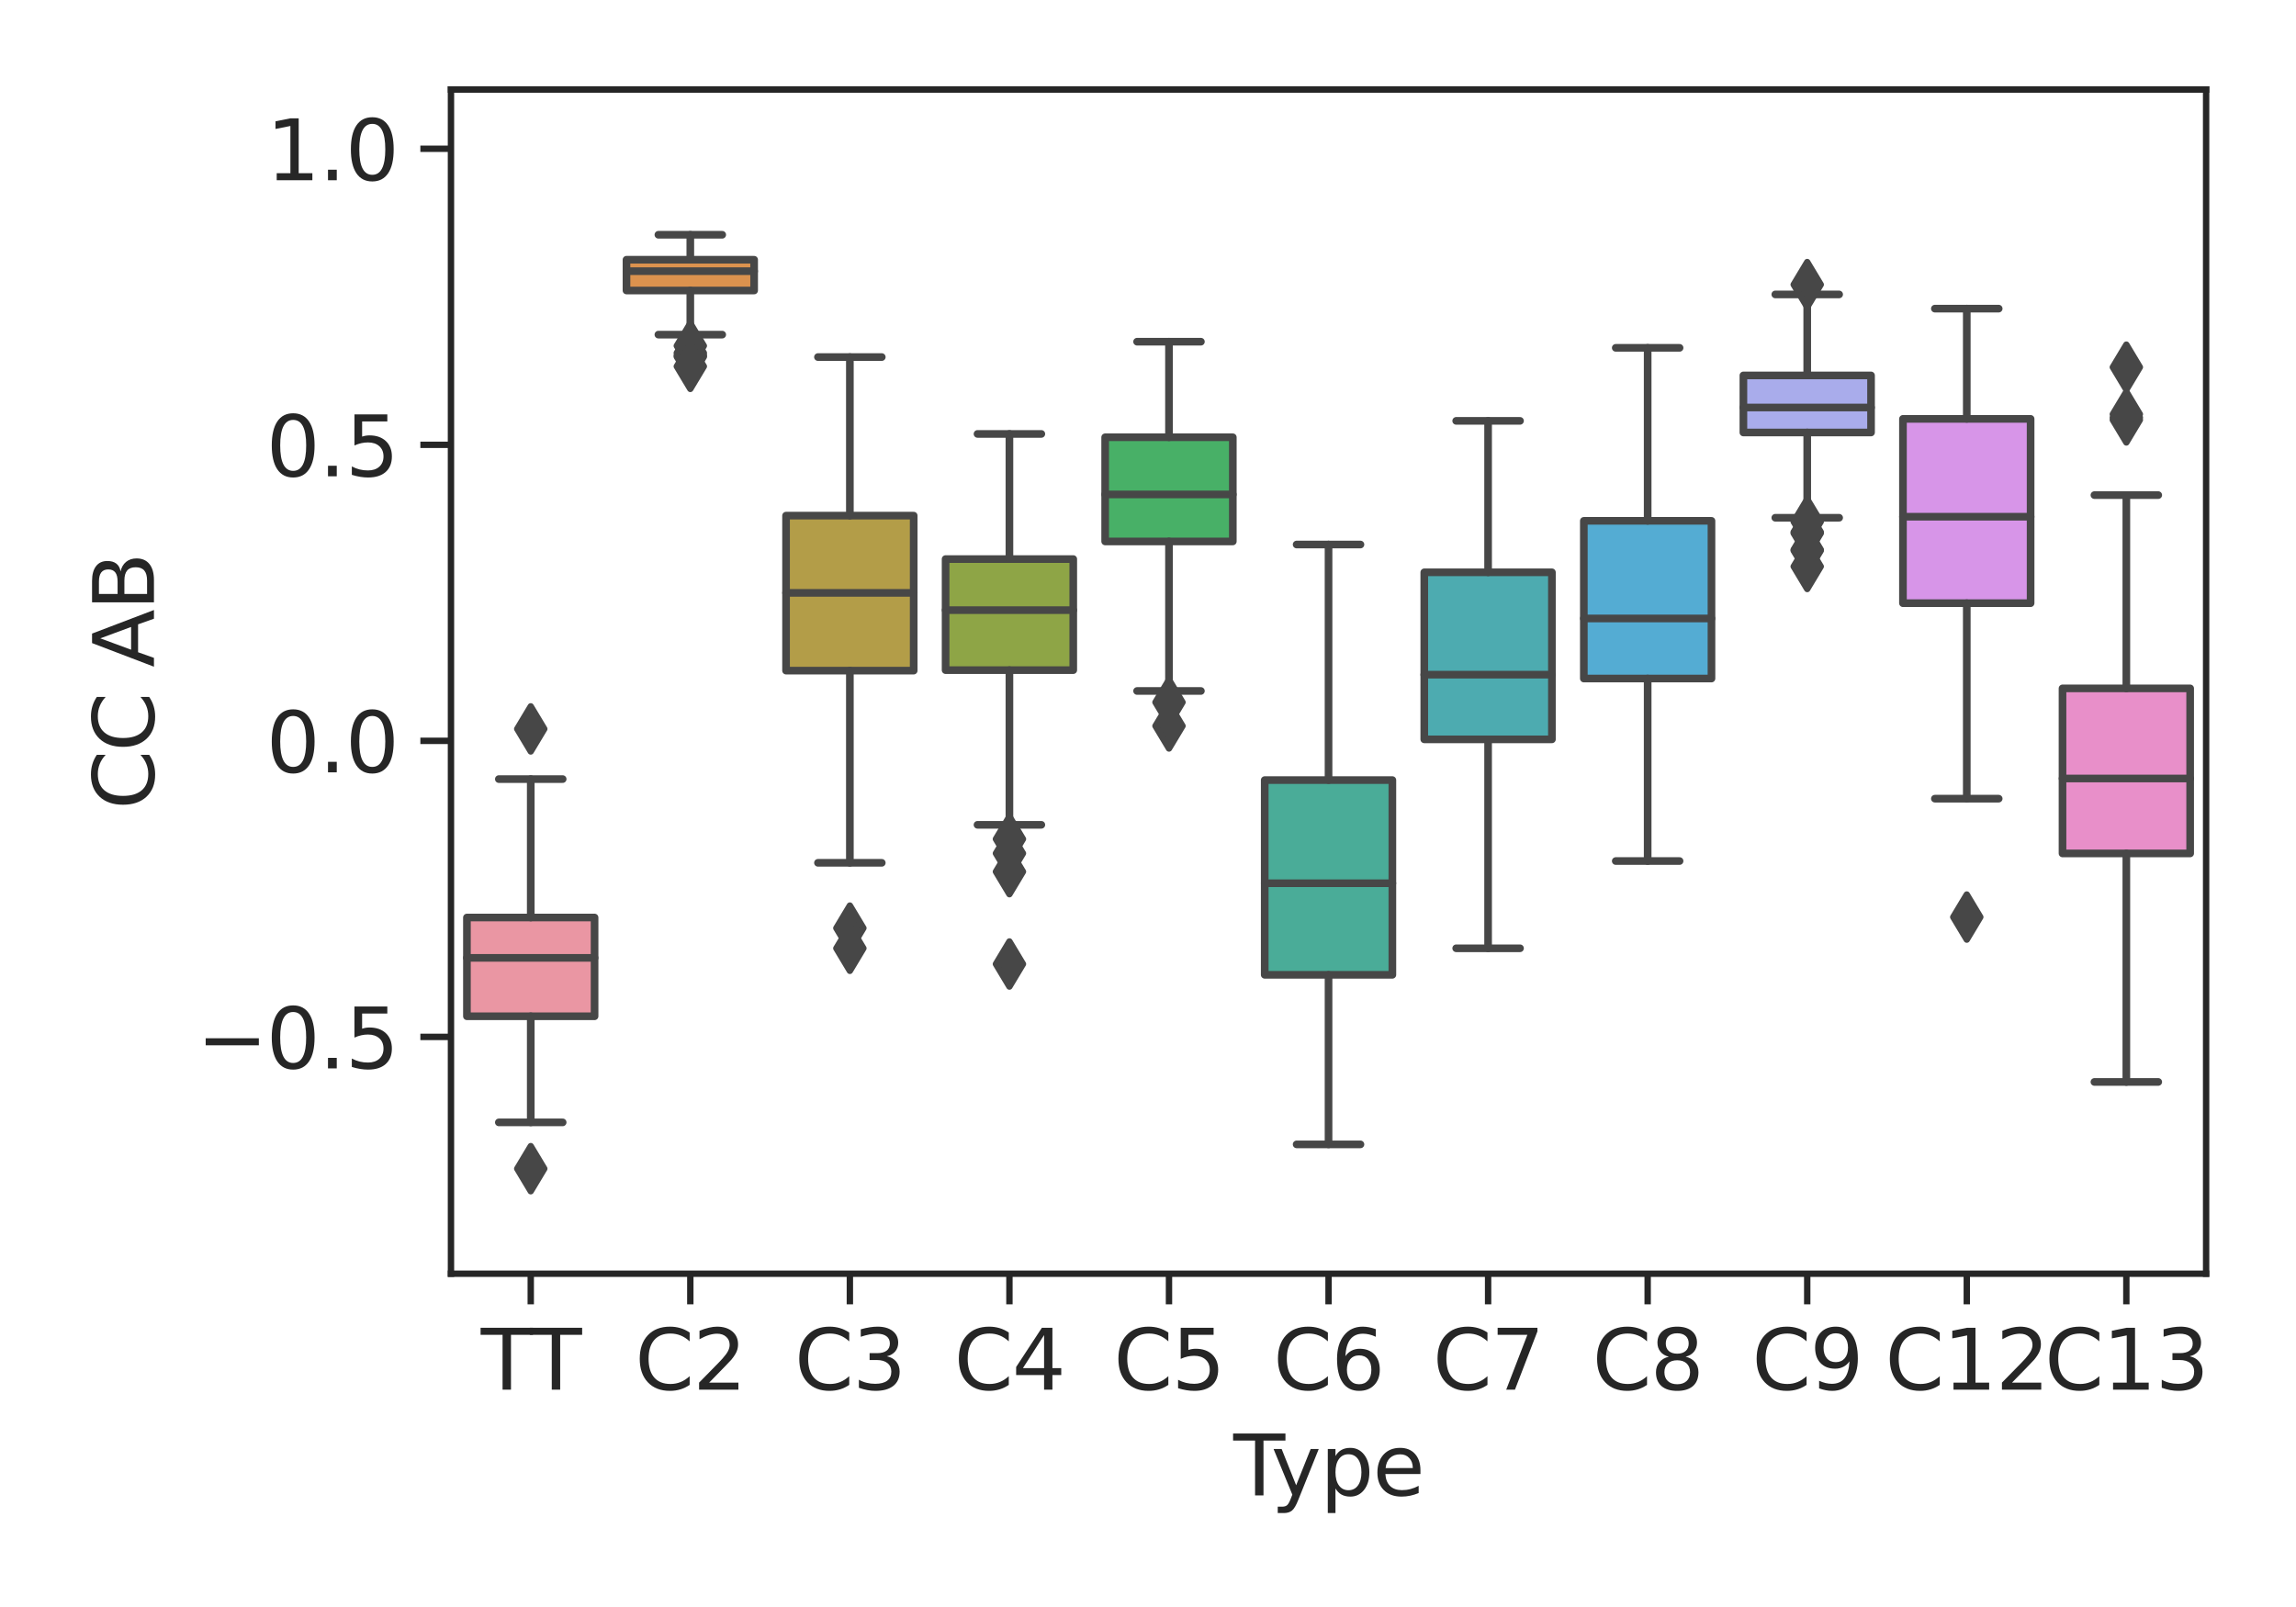<?xml version="1.0" encoding="utf-8" standalone="no"?>
<!DOCTYPE svg PUBLIC "-//W3C//DTD SVG 1.1//EN"
  "http://www.w3.org/Graphics/SVG/1.1/DTD/svg11.dtd">
<svg height="252pt" version="1.1" viewBox="0 0 360 252" width="360pt" xmlns="http://www.w3.org/2000/svg" xmlns:xlink="http://www.w3.org/1999/xlink">
 <defs>
  <style type="text/css">*{stroke-linecap:butt;stroke-linejoin:round;}</style>
 </defs>
 <g id="figure_1">
  <g id="patch_1">
   <path d="M 0 252 
L 360 252 
L 360 0 
L 0 0 
z
" style="fill:#ffffff;"/>
  </g>
  <g id="axes_1">
   <g id="patch_2">
    <path d="M 70.71 199.74 
L 345.907 199.74 
L 345.907 14.04 
L 70.71 14.04 
z
" style="fill:#ffffff;"/>
   </g>
   <g id="matplotlib.axis_1">
    <g id="xtick_1">
     <g id="line2d_1">
      <defs>
       <path d="M 0 0 
L 0 4.8 
" id="m3b6bab815a" style="stroke:#262626;"/>
      </defs>
      <g>
       <use style="fill:#262626;stroke:#262626;" x="83.219" xlink:href="#m3b6bab815a" y="199.74"/>
      </g>
     </g>
     <g id="text_1">
      <!-- TT -->
      <g style="fill:#262626;" transform="translate(75.393 217.918)scale(0.13 -0.13)">
       <defs>
        <path d="M -19 4666 
L 3928 4666 
L 3928 4134 
L 2272 4134 
L 2272 0 
L 1638 0 
L 1638 4134 
L -19 4134 
L -19 4666 
z
" id="DejaVuSans-54" transform="scale(0.016)"/>
       </defs>
       <use xlink:href="#DejaVuSans-54"/>
       <use x="59.334" xlink:href="#DejaVuSans-54"/>
      </g>
     </g>
    </g>
    <g id="xtick_2">
     <g id="line2d_2">
      <g>
       <use style="fill:#262626;stroke:#262626;" x="108.237" xlink:href="#m3b6bab815a" y="199.74"/>
      </g>
     </g>
     <g id="text_2">
      <!-- C2 -->
      <g style="fill:#262626;" transform="translate(99.562 217.918)scale(0.13 -0.13)">
       <defs>
        <path d="M 4122 4306 
L 4122 3641 
Q 3803 3938 3442 4084 
Q 3081 4231 2675 4231 
Q 1875 4231 1450 3742 
Q 1025 3253 1025 2328 
Q 1025 1406 1450 917 
Q 1875 428 2675 428 
Q 3081 428 3442 575 
Q 3803 722 4122 1019 
L 4122 359 
Q 3791 134 3420 21 
Q 3050 -91 2638 -91 
Q 1578 -91 968 557 
Q 359 1206 359 2328 
Q 359 3453 968 4101 
Q 1578 4750 2638 4750 
Q 3056 4750 3426 4639 
Q 3797 4528 4122 4306 
z
" id="DejaVuSans-43" transform="scale(0.016)"/>
        <path d="M 1228 531 
L 3431 531 
L 3431 0 
L 469 0 
L 469 531 
Q 828 903 1448 1529 
Q 2069 2156 2228 2338 
Q 2531 2678 2651 2914 
Q 2772 3150 2772 3378 
Q 2772 3750 2511 3984 
Q 2250 4219 1831 4219 
Q 1534 4219 1204 4116 
Q 875 4013 500 3803 
L 500 4441 
Q 881 4594 1212 4672 
Q 1544 4750 1819 4750 
Q 2544 4750 2975 4387 
Q 3406 4025 3406 3419 
Q 3406 3131 3298 2873 
Q 3191 2616 2906 2266 
Q 2828 2175 2409 1742 
Q 1991 1309 1228 531 
z
" id="DejaVuSans-32" transform="scale(0.016)"/>
       </defs>
       <use xlink:href="#DejaVuSans-43"/>
       <use x="69.824" xlink:href="#DejaVuSans-32"/>
      </g>
     </g>
    </g>
    <g id="xtick_3">
     <g id="line2d_3">
      <g>
       <use style="fill:#262626;stroke:#262626;" x="133.255" xlink:href="#m3b6bab815a" y="199.74"/>
      </g>
     </g>
     <g id="text_3">
      <!-- C3 -->
      <g style="fill:#262626;" transform="translate(124.58 217.918)scale(0.13 -0.13)">
       <defs>
        <path d="M 2597 2516 
Q 3050 2419 3304 2112 
Q 3559 1806 3559 1356 
Q 3559 666 3084 287 
Q 2609 -91 1734 -91 
Q 1441 -91 1130 -33 
Q 819 25 488 141 
L 488 750 
Q 750 597 1062 519 
Q 1375 441 1716 441 
Q 2309 441 2620 675 
Q 2931 909 2931 1356 
Q 2931 1769 2642 2001 
Q 2353 2234 1838 2234 
L 1294 2234 
L 1294 2753 
L 1863 2753 
Q 2328 2753 2575 2939 
Q 2822 3125 2822 3475 
Q 2822 3834 2567 4026 
Q 2313 4219 1838 4219 
Q 1578 4219 1281 4162 
Q 984 4106 628 3988 
L 628 4550 
Q 988 4650 1302 4700 
Q 1616 4750 1894 4750 
Q 2613 4750 3031 4423 
Q 3450 4097 3450 3541 
Q 3450 3153 3228 2886 
Q 3006 2619 2597 2516 
z
" id="DejaVuSans-33" transform="scale(0.016)"/>
       </defs>
       <use xlink:href="#DejaVuSans-43"/>
       <use x="69.824" xlink:href="#DejaVuSans-33"/>
      </g>
     </g>
    </g>
    <g id="xtick_4">
     <g id="line2d_4">
      <g>
       <use style="fill:#262626;stroke:#262626;" x="158.273" xlink:href="#m3b6bab815a" y="199.74"/>
      </g>
     </g>
     <g id="text_4">
      <!-- C4 -->
      <g style="fill:#262626;" transform="translate(149.598 217.918)scale(0.13 -0.13)">
       <defs>
        <path d="M 2419 4116 
L 825 1625 
L 2419 1625 
L 2419 4116 
z
M 2253 4666 
L 3047 4666 
L 3047 1625 
L 3713 1625 
L 3713 1100 
L 3047 1100 
L 3047 0 
L 2419 0 
L 2419 1100 
L 313 1100 
L 313 1709 
L 2253 4666 
z
" id="DejaVuSans-34" transform="scale(0.016)"/>
       </defs>
       <use xlink:href="#DejaVuSans-43"/>
       <use x="69.824" xlink:href="#DejaVuSans-34"/>
      </g>
     </g>
    </g>
    <g id="xtick_5">
     <g id="line2d_5">
      <g>
       <use style="fill:#262626;stroke:#262626;" x="183.291" xlink:href="#m3b6bab815a" y="199.74"/>
      </g>
     </g>
     <g id="text_5">
      <!-- C5 -->
      <g style="fill:#262626;" transform="translate(174.616 217.918)scale(0.13 -0.13)">
       <defs>
        <path d="M 691 4666 
L 3169 4666 
L 3169 4134 
L 1269 4134 
L 1269 2991 
Q 1406 3038 1543 3061 
Q 1681 3084 1819 3084 
Q 2600 3084 3056 2656 
Q 3513 2228 3513 1497 
Q 3513 744 3044 326 
Q 2575 -91 1722 -91 
Q 1428 -91 1123 -41 
Q 819 9 494 109 
L 494 744 
Q 775 591 1075 516 
Q 1375 441 1709 441 
Q 2250 441 2565 725 
Q 2881 1009 2881 1497 
Q 2881 1984 2565 2268 
Q 2250 2553 1709 2553 
Q 1456 2553 1204 2497 
Q 953 2441 691 2322 
L 691 4666 
z
" id="DejaVuSans-35" transform="scale(0.016)"/>
       </defs>
       <use xlink:href="#DejaVuSans-43"/>
       <use x="69.824" xlink:href="#DejaVuSans-35"/>
      </g>
     </g>
    </g>
    <g id="xtick_6">
     <g id="line2d_6">
      <g>
       <use style="fill:#262626;stroke:#262626;" x="208.308" xlink:href="#m3b6bab815a" y="199.74"/>
      </g>
     </g>
     <g id="text_6">
      <!-- C6 -->
      <g style="fill:#262626;" transform="translate(199.634 217.918)scale(0.13 -0.13)">
       <defs>
        <path d="M 2113 2584 
Q 1688 2584 1439 2293 
Q 1191 2003 1191 1497 
Q 1191 994 1439 701 
Q 1688 409 2113 409 
Q 2538 409 2786 701 
Q 3034 994 3034 1497 
Q 3034 2003 2786 2293 
Q 2538 2584 2113 2584 
z
M 3366 4563 
L 3366 3988 
Q 3128 4100 2886 4159 
Q 2644 4219 2406 4219 
Q 1781 4219 1451 3797 
Q 1122 3375 1075 2522 
Q 1259 2794 1537 2939 
Q 1816 3084 2150 3084 
Q 2853 3084 3261 2657 
Q 3669 2231 3669 1497 
Q 3669 778 3244 343 
Q 2819 -91 2113 -91 
Q 1303 -91 875 529 
Q 447 1150 447 2328 
Q 447 3434 972 4092 
Q 1497 4750 2381 4750 
Q 2619 4750 2861 4703 
Q 3103 4656 3366 4563 
z
" id="DejaVuSans-36" transform="scale(0.016)"/>
       </defs>
       <use xlink:href="#DejaVuSans-43"/>
       <use x="69.824" xlink:href="#DejaVuSans-36"/>
      </g>
     </g>
    </g>
    <g id="xtick_7">
     <g id="line2d_7">
      <g>
       <use style="fill:#262626;stroke:#262626;" x="233.326" xlink:href="#m3b6bab815a" y="199.74"/>
      </g>
     </g>
     <g id="text_7">
      <!-- C7 -->
      <g style="fill:#262626;" transform="translate(224.652 217.918)scale(0.13 -0.13)">
       <defs>
        <path d="M 525 4666 
L 3525 4666 
L 3525 4397 
L 1831 0 
L 1172 0 
L 2766 4134 
L 525 4134 
L 525 4666 
z
" id="DejaVuSans-37" transform="scale(0.016)"/>
       </defs>
       <use xlink:href="#DejaVuSans-43"/>
       <use x="69.824" xlink:href="#DejaVuSans-37"/>
      </g>
     </g>
    </g>
    <g id="xtick_8">
     <g id="line2d_8">
      <g>
       <use style="fill:#262626;stroke:#262626;" x="258.344" xlink:href="#m3b6bab815a" y="199.74"/>
      </g>
     </g>
     <g id="text_8">
      <!-- C8 -->
      <g style="fill:#262626;" transform="translate(249.67 217.918)scale(0.13 -0.13)">
       <defs>
        <path d="M 2034 2216 
Q 1584 2216 1326 1975 
Q 1069 1734 1069 1313 
Q 1069 891 1326 650 
Q 1584 409 2034 409 
Q 2484 409 2743 651 
Q 3003 894 3003 1313 
Q 3003 1734 2745 1975 
Q 2488 2216 2034 2216 
z
M 1403 2484 
Q 997 2584 770 2862 
Q 544 3141 544 3541 
Q 544 4100 942 4425 
Q 1341 4750 2034 4750 
Q 2731 4750 3128 4425 
Q 3525 4100 3525 3541 
Q 3525 3141 3298 2862 
Q 3072 2584 2669 2484 
Q 3125 2378 3379 2068 
Q 3634 1759 3634 1313 
Q 3634 634 3220 271 
Q 2806 -91 2034 -91 
Q 1263 -91 848 271 
Q 434 634 434 1313 
Q 434 1759 690 2068 
Q 947 2378 1403 2484 
z
M 1172 3481 
Q 1172 3119 1398 2916 
Q 1625 2713 2034 2713 
Q 2441 2713 2670 2916 
Q 2900 3119 2900 3481 
Q 2900 3844 2670 4047 
Q 2441 4250 2034 4250 
Q 1625 4250 1398 4047 
Q 1172 3844 1172 3481 
z
" id="DejaVuSans-38" transform="scale(0.016)"/>
       </defs>
       <use xlink:href="#DejaVuSans-43"/>
       <use x="69.824" xlink:href="#DejaVuSans-38"/>
      </g>
     </g>
    </g>
    <g id="xtick_9">
     <g id="line2d_9">
      <g>
       <use style="fill:#262626;stroke:#262626;" x="283.362" xlink:href="#m3b6bab815a" y="199.74"/>
      </g>
     </g>
     <g id="text_9">
      <!-- C9 -->
      <g style="fill:#262626;" transform="translate(274.688 217.918)scale(0.13 -0.13)">
       <defs>
        <path d="M 703 97 
L 703 672 
Q 941 559 1184 500 
Q 1428 441 1663 441 
Q 2288 441 2617 861 
Q 2947 1281 2994 2138 
Q 2813 1869 2534 1725 
Q 2256 1581 1919 1581 
Q 1219 1581 811 2004 
Q 403 2428 403 3163 
Q 403 3881 828 4315 
Q 1253 4750 1959 4750 
Q 2769 4750 3195 4129 
Q 3622 3509 3622 2328 
Q 3622 1225 3098 567 
Q 2575 -91 1691 -91 
Q 1453 -91 1209 -44 
Q 966 3 703 97 
z
M 1959 2075 
Q 2384 2075 2632 2365 
Q 2881 2656 2881 3163 
Q 2881 3666 2632 3958 
Q 2384 4250 1959 4250 
Q 1534 4250 1286 3958 
Q 1038 3666 1038 3163 
Q 1038 2656 1286 2365 
Q 1534 2075 1959 2075 
z
" id="DejaVuSans-39" transform="scale(0.016)"/>
       </defs>
       <use xlink:href="#DejaVuSans-43"/>
       <use x="69.824" xlink:href="#DejaVuSans-39"/>
      </g>
     </g>
    </g>
    <g id="xtick_10">
     <g id="line2d_10">
      <g>
       <use style="fill:#262626;stroke:#262626;" x="308.38" xlink:href="#m3b6bab815a" y="199.74"/>
      </g>
     </g>
     <g id="text_10">
      <!-- C12 -->
      <g style="fill:#262626;" transform="translate(295.57 217.918)scale(0.13 -0.13)">
       <defs>
        <path d="M 794 531 
L 1825 531 
L 1825 4091 
L 703 3866 
L 703 4441 
L 1819 4666 
L 2450 4666 
L 2450 531 
L 3481 531 
L 3481 0 
L 794 0 
L 794 531 
z
" id="DejaVuSans-31" transform="scale(0.016)"/>
       </defs>
       <use xlink:href="#DejaVuSans-43"/>
       <use x="69.824" xlink:href="#DejaVuSans-31"/>
       <use x="133.447" xlink:href="#DejaVuSans-32"/>
      </g>
     </g>
    </g>
    <g id="xtick_11">
     <g id="line2d_11">
      <g>
       <use style="fill:#262626;stroke:#262626;" x="333.398" xlink:href="#m3b6bab815a" y="199.74"/>
      </g>
     </g>
     <g id="text_11">
      <!-- C13 -->
      <g style="fill:#262626;" transform="translate(320.588 217.918)scale(0.13 -0.13)">
       <use xlink:href="#DejaVuSans-43"/>
       <use x="69.824" xlink:href="#DejaVuSans-31"/>
       <use x="133.447" xlink:href="#DejaVuSans-33"/>
      </g>
     </g>
    </g>
    <g id="text_12">
     <!-- Type -->
     <g style="fill:#262626;" transform="translate(193.381 234.5)scale(0.13 -0.13)">
      <defs>
       <path d="M 2059 -325 
Q 1816 -950 1584 -1140 
Q 1353 -1331 966 -1331 
L 506 -1331 
L 506 -850 
L 844 -850 
Q 1081 -850 1212 -737 
Q 1344 -625 1503 -206 
L 1606 56 
L 191 3500 
L 800 3500 
L 1894 763 
L 2988 3500 
L 3597 3500 
L 2059 -325 
z
" id="DejaVuSans-79" transform="scale(0.016)"/>
       <path d="M 1159 525 
L 1159 -1331 
L 581 -1331 
L 581 3500 
L 1159 3500 
L 1159 2969 
Q 1341 3281 1617 3432 
Q 1894 3584 2278 3584 
Q 2916 3584 3314 3078 
Q 3713 2572 3713 1747 
Q 3713 922 3314 415 
Q 2916 -91 2278 -91 
Q 1894 -91 1617 61 
Q 1341 213 1159 525 
z
M 3116 1747 
Q 3116 2381 2855 2742 
Q 2594 3103 2138 3103 
Q 1681 3103 1420 2742 
Q 1159 2381 1159 1747 
Q 1159 1113 1420 752 
Q 1681 391 2138 391 
Q 2594 391 2855 752 
Q 3116 1113 3116 1747 
z
" id="DejaVuSans-70" transform="scale(0.016)"/>
       <path d="M 3597 1894 
L 3597 1613 
L 953 1613 
Q 991 1019 1311 708 
Q 1631 397 2203 397 
Q 2534 397 2845 478 
Q 3156 559 3463 722 
L 3463 178 
Q 3153 47 2828 -22 
Q 2503 -91 2169 -91 
Q 1331 -91 842 396 
Q 353 884 353 1716 
Q 353 2575 817 3079 
Q 1281 3584 2069 3584 
Q 2775 3584 3186 3129 
Q 3597 2675 3597 1894 
z
M 3022 2063 
Q 3016 2534 2758 2815 
Q 2500 3097 2075 3097 
Q 1594 3097 1305 2825 
Q 1016 2553 972 2059 
L 3022 2063 
z
" id="DejaVuSans-65" transform="scale(0.016)"/>
      </defs>
      <use xlink:href="#DejaVuSans-54"/>
      <use x="45.459" xlink:href="#DejaVuSans-79"/>
      <use x="104.639" xlink:href="#DejaVuSans-70"/>
      <use x="168.115" xlink:href="#DejaVuSans-65"/>
     </g>
    </g>
   </g>
   <g id="matplotlib.axis_2">
    <g id="ytick_1">
     <g id="line2d_12">
      <defs>
       <path d="M 0 0 
L -4.8 0 
" id="m346b1b8826" style="stroke:#262626;"/>
      </defs>
      <g>
       <use style="fill:#262626;stroke:#262626;" x="70.71" xlink:href="#m346b1b8826" y="162.6"/>
      </g>
     </g>
     <g id="text_13">
      <!-- −0.5 -->
      <g style="fill:#262626;" transform="translate(30.842 167.539)scale(0.13 -0.13)">
       <defs>
        <path d="M 678 2272 
L 4684 2272 
L 4684 1741 
L 678 1741 
L 678 2272 
z
" id="DejaVuSans-2212" transform="scale(0.016)"/>
        <path d="M 2034 4250 
Q 1547 4250 1301 3770 
Q 1056 3291 1056 2328 
Q 1056 1369 1301 889 
Q 1547 409 2034 409 
Q 2525 409 2770 889 
Q 3016 1369 3016 2328 
Q 3016 3291 2770 3770 
Q 2525 4250 2034 4250 
z
M 2034 4750 
Q 2819 4750 3233 4129 
Q 3647 3509 3647 2328 
Q 3647 1150 3233 529 
Q 2819 -91 2034 -91 
Q 1250 -91 836 529 
Q 422 1150 422 2328 
Q 422 3509 836 4129 
Q 1250 4750 2034 4750 
z
" id="DejaVuSans-30" transform="scale(0.016)"/>
        <path d="M 684 794 
L 1344 794 
L 1344 0 
L 684 0 
L 684 794 
z
" id="DejaVuSans-2e" transform="scale(0.016)"/>
       </defs>
       <use xlink:href="#DejaVuSans-2212"/>
       <use x="83.789" xlink:href="#DejaVuSans-30"/>
       <use x="147.412" xlink:href="#DejaVuSans-2e"/>
       <use x="179.199" xlink:href="#DejaVuSans-35"/>
      </g>
     </g>
    </g>
    <g id="ytick_2">
     <g id="line2d_13">
      <g>
       <use style="fill:#262626;stroke:#262626;" x="70.71" xlink:href="#m346b1b8826" y="116.175"/>
      </g>
     </g>
     <g id="text_14">
      <!-- 0.0 -->
      <g style="fill:#262626;" transform="translate(41.736 121.114)scale(0.13 -0.13)">
       <use xlink:href="#DejaVuSans-30"/>
       <use x="63.623" xlink:href="#DejaVuSans-2e"/>
       <use x="95.41" xlink:href="#DejaVuSans-30"/>
      </g>
     </g>
    </g>
    <g id="ytick_3">
     <g id="line2d_14">
      <g>
       <use style="fill:#262626;stroke:#262626;" x="70.71" xlink:href="#m346b1b8826" y="69.75"/>
      </g>
     </g>
     <g id="text_15">
      <!-- 0.5 -->
      <g style="fill:#262626;" transform="translate(41.736 74.689)scale(0.13 -0.13)">
       <use xlink:href="#DejaVuSans-30"/>
       <use x="63.623" xlink:href="#DejaVuSans-2e"/>
       <use x="95.41" xlink:href="#DejaVuSans-35"/>
      </g>
     </g>
    </g>
    <g id="ytick_4">
     <g id="line2d_15">
      <g>
       <use style="fill:#262626;stroke:#262626;" x="70.71" xlink:href="#m346b1b8826" y="23.325"/>
      </g>
     </g>
     <g id="text_16">
      <!-- 1.0 -->
      <g style="fill:#262626;" transform="translate(41.736 28.264)scale(0.13 -0.13)">
       <use xlink:href="#DejaVuSans-31"/>
       <use x="63.623" xlink:href="#DejaVuSans-2e"/>
       <use x="95.41" xlink:href="#DejaVuSans-30"/>
      </g>
     </g>
    </g>
    <g id="text_17">
     <!-- CC AB -->
     <g style="fill:#262626;" transform="translate(24.139 126.939)rotate(-90)scale(0.13 -0.13)">
      <defs>
       <path id="DejaVuSans-20" transform="scale(0.016)"/>
       <path d="M 2188 4044 
L 1331 1722 
L 3047 1722 
L 2188 4044 
z
M 1831 4666 
L 2547 4666 
L 4325 0 
L 3669 0 
L 3244 1197 
L 1141 1197 
L 716 0 
L 50 0 
L 1831 4666 
z
" id="DejaVuSans-41" transform="scale(0.016)"/>
       <path d="M 1259 2228 
L 1259 519 
L 2272 519 
Q 2781 519 3026 730 
Q 3272 941 3272 1375 
Q 3272 1813 3026 2020 
Q 2781 2228 2272 2228 
L 1259 2228 
z
M 1259 4147 
L 1259 2741 
L 2194 2741 
Q 2656 2741 2882 2914 
Q 3109 3088 3109 3444 
Q 3109 3797 2882 3972 
Q 2656 4147 2194 4147 
L 1259 4147 
z
M 628 4666 
L 2241 4666 
Q 2963 4666 3353 4366 
Q 3744 4066 3744 3513 
Q 3744 3084 3544 2831 
Q 3344 2578 2956 2516 
Q 3422 2416 3680 2098 
Q 3938 1781 3938 1306 
Q 3938 681 3513 340 
Q 3088 0 2303 0 
L 628 0 
L 628 4666 
z
" id="DejaVuSans-42" transform="scale(0.016)"/>
      </defs>
      <use xlink:href="#DejaVuSans-43"/>
      <use x="69.824" xlink:href="#DejaVuSans-43"/>
      <use x="139.648" xlink:href="#DejaVuSans-20"/>
      <use x="171.436" xlink:href="#DejaVuSans-41"/>
      <use x="239.844" xlink:href="#DejaVuSans-42"/>
     </g>
    </g>
   </g>
   <g id="patch_3">
    <path clip-path="url(#p20381df7bb)" d="M 73.212 159.365 
L 93.226 159.365 
L 93.226 143.88 
L 73.212 143.88 
L 73.212 159.365 
z
" style="fill:#ea96a3;stroke:#474747;stroke-linejoin:miter;stroke-width:1.2;"/>
   </g>
   <g id="patch_4">
    <path clip-path="url(#p20381df7bb)" d="M 98.23 45.554 
L 118.244 45.554 
L 118.244 40.73 
L 98.23 40.73 
L 98.23 45.554 
z
" style="fill:#dc924e;stroke:#474747;stroke-linejoin:miter;stroke-width:1.2;"/>
   </g>
   <g id="patch_5">
    <path clip-path="url(#p20381df7bb)" d="M 123.248 105.162 
L 143.262 105.162 
L 143.262 80.859 
L 123.248 80.859 
L 123.248 105.162 
z
" style="fill:#b39d48;stroke:#474747;stroke-linejoin:miter;stroke-width:1.2;"/>
   </g>
   <g id="patch_6">
    <path clip-path="url(#p20381df7bb)" d="M 148.265 105.087 
L 168.28 105.087 
L 168.28 87.668 
L 148.265 87.668 
L 148.265 105.087 
z
" style="fill:#8ea546;stroke:#474747;stroke-linejoin:miter;stroke-width:1.2;"/>
   </g>
   <g id="patch_7">
    <path clip-path="url(#p20381df7bb)" d="M 173.283 84.905 
L 193.298 84.905 
L 193.298 68.571 
L 173.283 68.571 
L 173.283 84.905 
z
" style="fill:#48b067;stroke:#474747;stroke-linejoin:miter;stroke-width:1.2;"/>
   </g>
   <g id="patch_8">
    <path clip-path="url(#p20381df7bb)" d="M 198.301 152.865 
L 218.316 152.865 
L 218.316 122.328 
L 198.301 122.328 
L 198.301 152.865 
z
" style="fill:#4aac98;stroke:#474747;stroke-linejoin:miter;stroke-width:1.2;"/>
   </g>
   <g id="patch_9">
    <path clip-path="url(#p20381df7bb)" d="M 223.319 115.94 
L 243.333 115.94 
L 243.333 89.747 
L 223.319 89.747 
L 223.319 115.94 
z
" style="fill:#4dabb0;stroke:#474747;stroke-linejoin:miter;stroke-width:1.2;"/>
   </g>
   <g id="patch_10">
    <path clip-path="url(#p20381df7bb)" d="M 248.337 106.403 
L 268.351 106.403 
L 268.351 81.676 
L 248.337 81.676 
L 248.337 106.403 
z
" style="fill:#54acd3;stroke:#474747;stroke-linejoin:miter;stroke-width:1.2;"/>
   </g>
   <g id="patch_11">
    <path clip-path="url(#p20381df7bb)" d="M 273.355 67.82 
L 293.369 67.82 
L 293.369 58.871 
L 273.355 58.871 
L 273.355 67.82 
z
" style="fill:#a9aceb;stroke:#474747;stroke-linejoin:miter;stroke-width:1.2;"/>
   </g>
   <g id="patch_12">
    <path clip-path="url(#p20381df7bb)" d="M 298.373 94.588 
L 318.387 94.588 
L 318.387 65.684 
L 298.373 65.684 
L 298.373 94.588 
z
" style="fill:#d795e8;stroke:#474747;stroke-linejoin:miter;stroke-width:1.2;"/>
   </g>
   <g id="patch_13">
    <path clip-path="url(#p20381df7bb)" d="M 323.391 133.827 
L 343.405 133.827 
L 343.405 107.947 
L 323.391 107.947 
L 323.391 133.827 
z
" style="fill:#e88fc9;stroke:#474747;stroke-linejoin:miter;stroke-width:1.2;"/>
   </g>
   <g id="line2d_16">
    <path clip-path="url(#p20381df7bb)" d="M 83.219 159.365 
L 83.219 176.004 
" style="fill:none;stroke:#474747;stroke-linecap:round;stroke-width:1.2;"/>
   </g>
   <g id="line2d_17">
    <path clip-path="url(#p20381df7bb)" d="M 83.219 143.88 
L 83.219 122.172 
" style="fill:none;stroke:#474747;stroke-linecap:round;stroke-width:1.2;"/>
   </g>
   <g id="line2d_18">
    <path clip-path="url(#p20381df7bb)" d="M 78.215 176.004 
L 88.223 176.004 
" style="fill:none;stroke:#474747;stroke-linecap:round;stroke-width:1.2;"/>
   </g>
   <g id="line2d_19">
    <path clip-path="url(#p20381df7bb)" d="M 78.215 122.172 
L 88.223 122.172 
" style="fill:none;stroke:#474747;stroke-linecap:round;stroke-width:1.2;"/>
   </g>
   <g id="line2d_20">
    <defs>
     <path d="M -0 3.536 
L 2.121 0 
L -0 -3.536 
L -2.121 -0 
z
" id="m8fb74e3a6e" style="stroke:#474747;stroke-linejoin:miter;"/>
    </defs>
    <g clip-path="url(#p20381df7bb)">
     <use style="fill:#474747;stroke:#474747;stroke-linejoin:miter;" x="83.219" xlink:href="#m8fb74e3a6e" y="183.265"/>
     <use style="fill:#474747;stroke:#474747;stroke-linejoin:miter;" x="83.219" xlink:href="#m8fb74e3a6e" y="114.303"/>
    </g>
   </g>
   <g id="line2d_21">
    <path clip-path="url(#p20381df7bb)" d="M 108.237 45.554 
L 108.237 52.474 
" style="fill:none;stroke:#474747;stroke-linecap:round;stroke-width:1.2;"/>
   </g>
   <g id="line2d_22">
    <path clip-path="url(#p20381df7bb)" d="M 108.237 40.73 
L 108.237 36.814 
" style="fill:none;stroke:#474747;stroke-linecap:round;stroke-width:1.2;"/>
   </g>
   <g id="line2d_23">
    <path clip-path="url(#p20381df7bb)" d="M 103.233 52.474 
L 113.24 52.474 
" style="fill:none;stroke:#474747;stroke-linecap:round;stroke-width:1.2;"/>
   </g>
   <g id="line2d_24">
    <path clip-path="url(#p20381df7bb)" d="M 103.233 36.814 
L 113.24 36.814 
" style="fill:none;stroke:#474747;stroke-linecap:round;stroke-width:1.2;"/>
   </g>
   <g id="line2d_25">
    <g clip-path="url(#p20381df7bb)">
     <use style="fill:#474747;stroke:#474747;stroke-linejoin:miter;" x="108.237" xlink:href="#m8fb74e3a6e" y="54.23"/>
     <use style="fill:#474747;stroke:#474747;stroke-linejoin:miter;" x="108.237" xlink:href="#m8fb74e3a6e" y="55.723"/>
     <use style="fill:#474747;stroke:#474747;stroke-linejoin:miter;" x="108.237" xlink:href="#m8fb74e3a6e" y="55.341"/>
     <use style="fill:#474747;stroke:#474747;stroke-linejoin:miter;" x="108.237" xlink:href="#m8fb74e3a6e" y="55.945"/>
     <use style="fill:#474747;stroke:#474747;stroke-linejoin:miter;" x="108.237" xlink:href="#m8fb74e3a6e" y="57.451"/>
    </g>
   </g>
   <g id="line2d_26">
    <path clip-path="url(#p20381df7bb)" d="M 133.255 105.162 
L 133.255 135.301 
" style="fill:none;stroke:#474747;stroke-linecap:round;stroke-width:1.2;"/>
   </g>
   <g id="line2d_27">
    <path clip-path="url(#p20381df7bb)" d="M 133.255 80.859 
L 133.255 55.993 
" style="fill:none;stroke:#474747;stroke-linecap:round;stroke-width:1.2;"/>
   </g>
   <g id="line2d_28">
    <path clip-path="url(#p20381df7bb)" d="M 128.251 135.301 
L 138.258 135.301 
" style="fill:none;stroke:#474747;stroke-linecap:round;stroke-width:1.2;"/>
   </g>
   <g id="line2d_29">
    <path clip-path="url(#p20381df7bb)" d="M 128.251 55.993 
L 138.258 55.993 
" style="fill:none;stroke:#474747;stroke-linecap:round;stroke-width:1.2;"/>
   </g>
   <g id="line2d_30">
    <g clip-path="url(#p20381df7bb)">
     <use style="fill:#474747;stroke:#474747;stroke-linejoin:miter;" x="133.255" xlink:href="#m8fb74e3a6e" y="145.54"/>
     <use style="fill:#474747;stroke:#474747;stroke-linejoin:miter;" x="133.255" xlink:href="#m8fb74e3a6e" y="148.706"/>
    </g>
   </g>
   <g id="line2d_31">
    <path clip-path="url(#p20381df7bb)" d="M 158.273 105.087 
L 158.273 129.342 
" style="fill:none;stroke:#474747;stroke-linecap:round;stroke-width:1.2;"/>
   </g>
   <g id="line2d_32">
    <path clip-path="url(#p20381df7bb)" d="M 158.273 87.668 
L 158.273 68.045 
" style="fill:none;stroke:#474747;stroke-linecap:round;stroke-width:1.2;"/>
   </g>
   <g id="line2d_33">
    <path clip-path="url(#p20381df7bb)" d="M 153.269 129.342 
L 163.276 129.342 
" style="fill:none;stroke:#474747;stroke-linecap:round;stroke-width:1.2;"/>
   </g>
   <g id="line2d_34">
    <path clip-path="url(#p20381df7bb)" d="M 153.269 68.045 
L 163.276 68.045 
" style="fill:none;stroke:#474747;stroke-linecap:round;stroke-width:1.2;"/>
   </g>
   <g id="line2d_35">
    <g clip-path="url(#p20381df7bb)">
     <use style="fill:#474747;stroke:#474747;stroke-linejoin:miter;" x="158.273" xlink:href="#m8fb74e3a6e" y="133.818"/>
     <use style="fill:#474747;stroke:#474747;stroke-linejoin:miter;" x="158.273" xlink:href="#m8fb74e3a6e" y="131.572"/>
     <use style="fill:#474747;stroke:#474747;stroke-linejoin:miter;" x="158.273" xlink:href="#m8fb74e3a6e" y="151.171"/>
     <use style="fill:#474747;stroke:#474747;stroke-linejoin:miter;" x="158.273" xlink:href="#m8fb74e3a6e" y="136.688"/>
    </g>
   </g>
   <g id="line2d_36">
    <path clip-path="url(#p20381df7bb)" d="M 183.291 84.905 
L 183.291 108.354 
" style="fill:none;stroke:#474747;stroke-linecap:round;stroke-width:1.2;"/>
   </g>
   <g id="line2d_37">
    <path clip-path="url(#p20381df7bb)" d="M 183.291 68.571 
L 183.291 53.582 
" style="fill:none;stroke:#474747;stroke-linecap:round;stroke-width:1.2;"/>
   </g>
   <g id="line2d_38">
    <path clip-path="url(#p20381df7bb)" d="M 178.287 108.354 
L 188.294 108.354 
" style="fill:none;stroke:#474747;stroke-linecap:round;stroke-width:1.2;"/>
   </g>
   <g id="line2d_39">
    <path clip-path="url(#p20381df7bb)" d="M 178.287 53.582 
L 188.294 53.582 
" style="fill:none;stroke:#474747;stroke-linecap:round;stroke-width:1.2;"/>
   </g>
   <g id="line2d_40">
    <g clip-path="url(#p20381df7bb)">
     <use style="fill:#474747;stroke:#474747;stroke-linejoin:miter;" x="183.291" xlink:href="#m8fb74e3a6e" y="110.124"/>
     <use style="fill:#474747;stroke:#474747;stroke-linejoin:miter;" x="183.291" xlink:href="#m8fb74e3a6e" y="113.838"/>
    </g>
   </g>
   <g id="line2d_41">
    <path clip-path="url(#p20381df7bb)" d="M 208.308 152.865 
L 208.308 179.454 
" style="fill:none;stroke:#474747;stroke-linecap:round;stroke-width:1.2;"/>
   </g>
   <g id="line2d_42">
    <path clip-path="url(#p20381df7bb)" d="M 208.308 122.328 
L 208.308 85.388 
" style="fill:none;stroke:#474747;stroke-linecap:round;stroke-width:1.2;"/>
   </g>
   <g id="line2d_43">
    <path clip-path="url(#p20381df7bb)" d="M 203.305 179.454 
L 213.312 179.454 
" style="fill:none;stroke:#474747;stroke-linecap:round;stroke-width:1.2;"/>
   </g>
   <g id="line2d_44">
    <path clip-path="url(#p20381df7bb)" d="M 203.305 85.388 
L 213.312 85.388 
" style="fill:none;stroke:#474747;stroke-linecap:round;stroke-width:1.2;"/>
   </g>
   <g id="line2d_45"/>
   <g id="line2d_46">
    <path clip-path="url(#p20381df7bb)" d="M 233.326 115.94 
L 233.326 148.704 
" style="fill:none;stroke:#474747;stroke-linecap:round;stroke-width:1.2;"/>
   </g>
   <g id="line2d_47">
    <path clip-path="url(#p20381df7bb)" d="M 233.326 89.747 
L 233.326 65.997 
" style="fill:none;stroke:#474747;stroke-linecap:round;stroke-width:1.2;"/>
   </g>
   <g id="line2d_48">
    <path clip-path="url(#p20381df7bb)" d="M 228.323 148.704 
L 238.33 148.704 
" style="fill:none;stroke:#474747;stroke-linecap:round;stroke-width:1.2;"/>
   </g>
   <g id="line2d_49">
    <path clip-path="url(#p20381df7bb)" d="M 228.323 65.997 
L 238.33 65.997 
" style="fill:none;stroke:#474747;stroke-linecap:round;stroke-width:1.2;"/>
   </g>
   <g id="line2d_50"/>
   <g id="line2d_51">
    <path clip-path="url(#p20381df7bb)" d="M 258.344 106.403 
L 258.344 135.022 
" style="fill:none;stroke:#474747;stroke-linecap:round;stroke-width:1.2;"/>
   </g>
   <g id="line2d_52">
    <path clip-path="url(#p20381df7bb)" d="M 258.344 81.676 
L 258.344 54.546 
" style="fill:none;stroke:#474747;stroke-linecap:round;stroke-width:1.2;"/>
   </g>
   <g id="line2d_53">
    <path clip-path="url(#p20381df7bb)" d="M 253.341 135.022 
L 263.348 135.022 
" style="fill:none;stroke:#474747;stroke-linecap:round;stroke-width:1.2;"/>
   </g>
   <g id="line2d_54">
    <path clip-path="url(#p20381df7bb)" d="M 253.341 54.546 
L 263.348 54.546 
" style="fill:none;stroke:#474747;stroke-linecap:round;stroke-width:1.2;"/>
   </g>
   <g id="line2d_55"/>
   <g id="line2d_56">
    <path clip-path="url(#p20381df7bb)" d="M 283.362 67.82 
L 283.362 81.19 
" style="fill:none;stroke:#474747;stroke-linecap:round;stroke-width:1.2;"/>
   </g>
   <g id="line2d_57">
    <path clip-path="url(#p20381df7bb)" d="M 283.362 58.871 
L 283.362 46.17 
" style="fill:none;stroke:#474747;stroke-linecap:round;stroke-width:1.2;"/>
   </g>
   <g id="line2d_58">
    <path clip-path="url(#p20381df7bb)" d="M 278.359 81.19 
L 288.366 81.19 
" style="fill:none;stroke:#474747;stroke-linecap:round;stroke-width:1.2;"/>
   </g>
   <g id="line2d_59">
    <path clip-path="url(#p20381df7bb)" d="M 278.359 46.17 
L 288.366 46.17 
" style="fill:none;stroke:#474747;stroke-linecap:round;stroke-width:1.2;"/>
   </g>
   <g id="line2d_60">
    <g clip-path="url(#p20381df7bb)">
     <use style="fill:#474747;stroke:#474747;stroke-linejoin:miter;" x="283.362" xlink:href="#m8fb74e3a6e" y="81.81"/>
     <use style="fill:#474747;stroke:#474747;stroke-linejoin:miter;" x="283.362" xlink:href="#m8fb74e3a6e" y="88.831"/>
     <use style="fill:#474747;stroke:#474747;stroke-linejoin:miter;" x="283.362" xlink:href="#m8fb74e3a6e" y="86.184"/>
     <use style="fill:#474747;stroke:#474747;stroke-linejoin:miter;" x="283.362" xlink:href="#m8fb74e3a6e" y="83.423"/>
     <use style="fill:#474747;stroke:#474747;stroke-linejoin:miter;" x="283.362" xlink:href="#m8fb74e3a6e" y="86.352"/>
     <use style="fill:#474747;stroke:#474747;stroke-linejoin:miter;" x="283.362" xlink:href="#m8fb74e3a6e" y="83.627"/>
     <use style="fill:#474747;stroke:#474747;stroke-linejoin:miter;" x="283.362" xlink:href="#m8fb74e3a6e" y="44.628"/>
    </g>
   </g>
   <g id="line2d_61">
    <path clip-path="url(#p20381df7bb)" d="M 308.38 94.588 
L 308.38 125.242 
" style="fill:none;stroke:#474747;stroke-linecap:round;stroke-width:1.2;"/>
   </g>
   <g id="line2d_62">
    <path clip-path="url(#p20381df7bb)" d="M 308.38 65.684 
L 308.38 48.397 
" style="fill:none;stroke:#474747;stroke-linecap:round;stroke-width:1.2;"/>
   </g>
   <g id="line2d_63">
    <path clip-path="url(#p20381df7bb)" d="M 303.376 125.242 
L 313.384 125.242 
" style="fill:none;stroke:#474747;stroke-linecap:round;stroke-width:1.2;"/>
   </g>
   <g id="line2d_64">
    <path clip-path="url(#p20381df7bb)" d="M 303.376 48.397 
L 313.384 48.397 
" style="fill:none;stroke:#474747;stroke-linecap:round;stroke-width:1.2;"/>
   </g>
   <g id="line2d_65">
    <g clip-path="url(#p20381df7bb)">
     <use style="fill:#474747;stroke:#474747;stroke-linejoin:miter;" x="308.38" xlink:href="#m8fb74e3a6e" y="143.81"/>
    </g>
   </g>
   <g id="line2d_66">
    <path clip-path="url(#p20381df7bb)" d="M 333.398 133.827 
L 333.398 169.665 
" style="fill:none;stroke:#474747;stroke-linecap:round;stroke-width:1.2;"/>
   </g>
   <g id="line2d_67">
    <path clip-path="url(#p20381df7bb)" d="M 333.398 107.947 
L 333.398 77.638 
" style="fill:none;stroke:#474747;stroke-linecap:round;stroke-width:1.2;"/>
   </g>
   <g id="line2d_68">
    <path clip-path="url(#p20381df7bb)" d="M 328.394 169.665 
L 338.401 169.665 
" style="fill:none;stroke:#474747;stroke-linecap:round;stroke-width:1.2;"/>
   </g>
   <g id="line2d_69">
    <path clip-path="url(#p20381df7bb)" d="M 328.394 77.638 
L 338.401 77.638 
" style="fill:none;stroke:#474747;stroke-linecap:round;stroke-width:1.2;"/>
   </g>
   <g id="line2d_70">
    <g clip-path="url(#p20381df7bb)">
     <use style="fill:#474747;stroke:#474747;stroke-linejoin:miter;" x="333.398" xlink:href="#m8fb74e3a6e" y="57.58"/>
     <use style="fill:#474747;stroke:#474747;stroke-linejoin:miter;" x="333.398" xlink:href="#m8fb74e3a6e" y="65.847"/>
     <use style="fill:#474747;stroke:#474747;stroke-linejoin:miter;" x="333.398" xlink:href="#m8fb74e3a6e" y="64.957"/>
     <use style="fill:#474747;stroke:#474747;stroke-linejoin:miter;" x="333.398" xlink:href="#m8fb74e3a6e" y="65.475"/>
    </g>
   </g>
   <g id="line2d_71">
    <path clip-path="url(#p20381df7bb)" d="M 73.212 150.205 
L 93.226 150.205 
" style="fill:none;stroke:#474747;stroke-linecap:round;stroke-width:1.2;"/>
   </g>
   <g id="line2d_72">
    <path clip-path="url(#p20381df7bb)" d="M 98.23 42.526 
L 118.244 42.526 
" style="fill:none;stroke:#474747;stroke-linecap:round;stroke-width:1.2;"/>
   </g>
   <g id="line2d_73">
    <path clip-path="url(#p20381df7bb)" d="M 123.248 92.968 
L 143.262 92.968 
" style="fill:none;stroke:#474747;stroke-linecap:round;stroke-width:1.2;"/>
   </g>
   <g id="line2d_74">
    <path clip-path="url(#p20381df7bb)" d="M 148.265 95.682 
L 168.28 95.682 
" style="fill:none;stroke:#474747;stroke-linecap:round;stroke-width:1.2;"/>
   </g>
   <g id="line2d_75">
    <path clip-path="url(#p20381df7bb)" d="M 173.283 77.537 
L 193.298 77.537 
" style="fill:none;stroke:#474747;stroke-linecap:round;stroke-width:1.2;"/>
   </g>
   <g id="line2d_76">
    <path clip-path="url(#p20381df7bb)" d="M 198.301 138.506 
L 218.316 138.506 
" style="fill:none;stroke:#474747;stroke-linecap:round;stroke-width:1.2;"/>
   </g>
   <g id="line2d_77">
    <path clip-path="url(#p20381df7bb)" d="M 223.319 105.801 
L 243.333 105.801 
" style="fill:none;stroke:#474747;stroke-linecap:round;stroke-width:1.2;"/>
   </g>
   <g id="line2d_78">
    <path clip-path="url(#p20381df7bb)" d="M 248.337 96.985 
L 268.351 96.985 
" style="fill:none;stroke:#474747;stroke-linecap:round;stroke-width:1.2;"/>
   </g>
   <g id="line2d_79">
    <path clip-path="url(#p20381df7bb)" d="M 273.355 63.904 
L 293.369 63.904 
" style="fill:none;stroke:#474747;stroke-linecap:round;stroke-width:1.2;"/>
   </g>
   <g id="line2d_80">
    <path clip-path="url(#p20381df7bb)" d="M 298.373 81.033 
L 318.387 81.033 
" style="fill:none;stroke:#474747;stroke-linecap:round;stroke-width:1.2;"/>
   </g>
   <g id="line2d_81">
    <path clip-path="url(#p20381df7bb)" d="M 323.391 122.076 
L 343.405 122.076 
" style="fill:none;stroke:#474747;stroke-linecap:round;stroke-width:1.2;"/>
   </g>
   <g id="patch_14">
    <path d="M 70.71 199.74 
L 70.71 14.04 
" style="fill:none;stroke:#262626;stroke-linecap:square;stroke-linejoin:miter;"/>
   </g>
   <g id="patch_15">
    <path d="M 345.907 199.74 
L 345.907 14.04 
" style="fill:none;stroke:#262626;stroke-linecap:square;stroke-linejoin:miter;"/>
   </g>
   <g id="patch_16">
    <path d="M 70.71 199.74 
L 345.907 199.74 
" style="fill:none;stroke:#262626;stroke-linecap:square;stroke-linejoin:miter;"/>
   </g>
   <g id="patch_17">
    <path d="M 70.71 14.04 
L 345.907 14.04 
" style="fill:none;stroke:#262626;stroke-linecap:square;stroke-linejoin:miter;"/>
   </g>
  </g>
 </g>
 <defs>
  <clipPath id="p20381df7bb">
   <rect height="185.7" width="275.197" x="70.71" y="14.04"/>
  </clipPath>
 </defs>
</svg>
